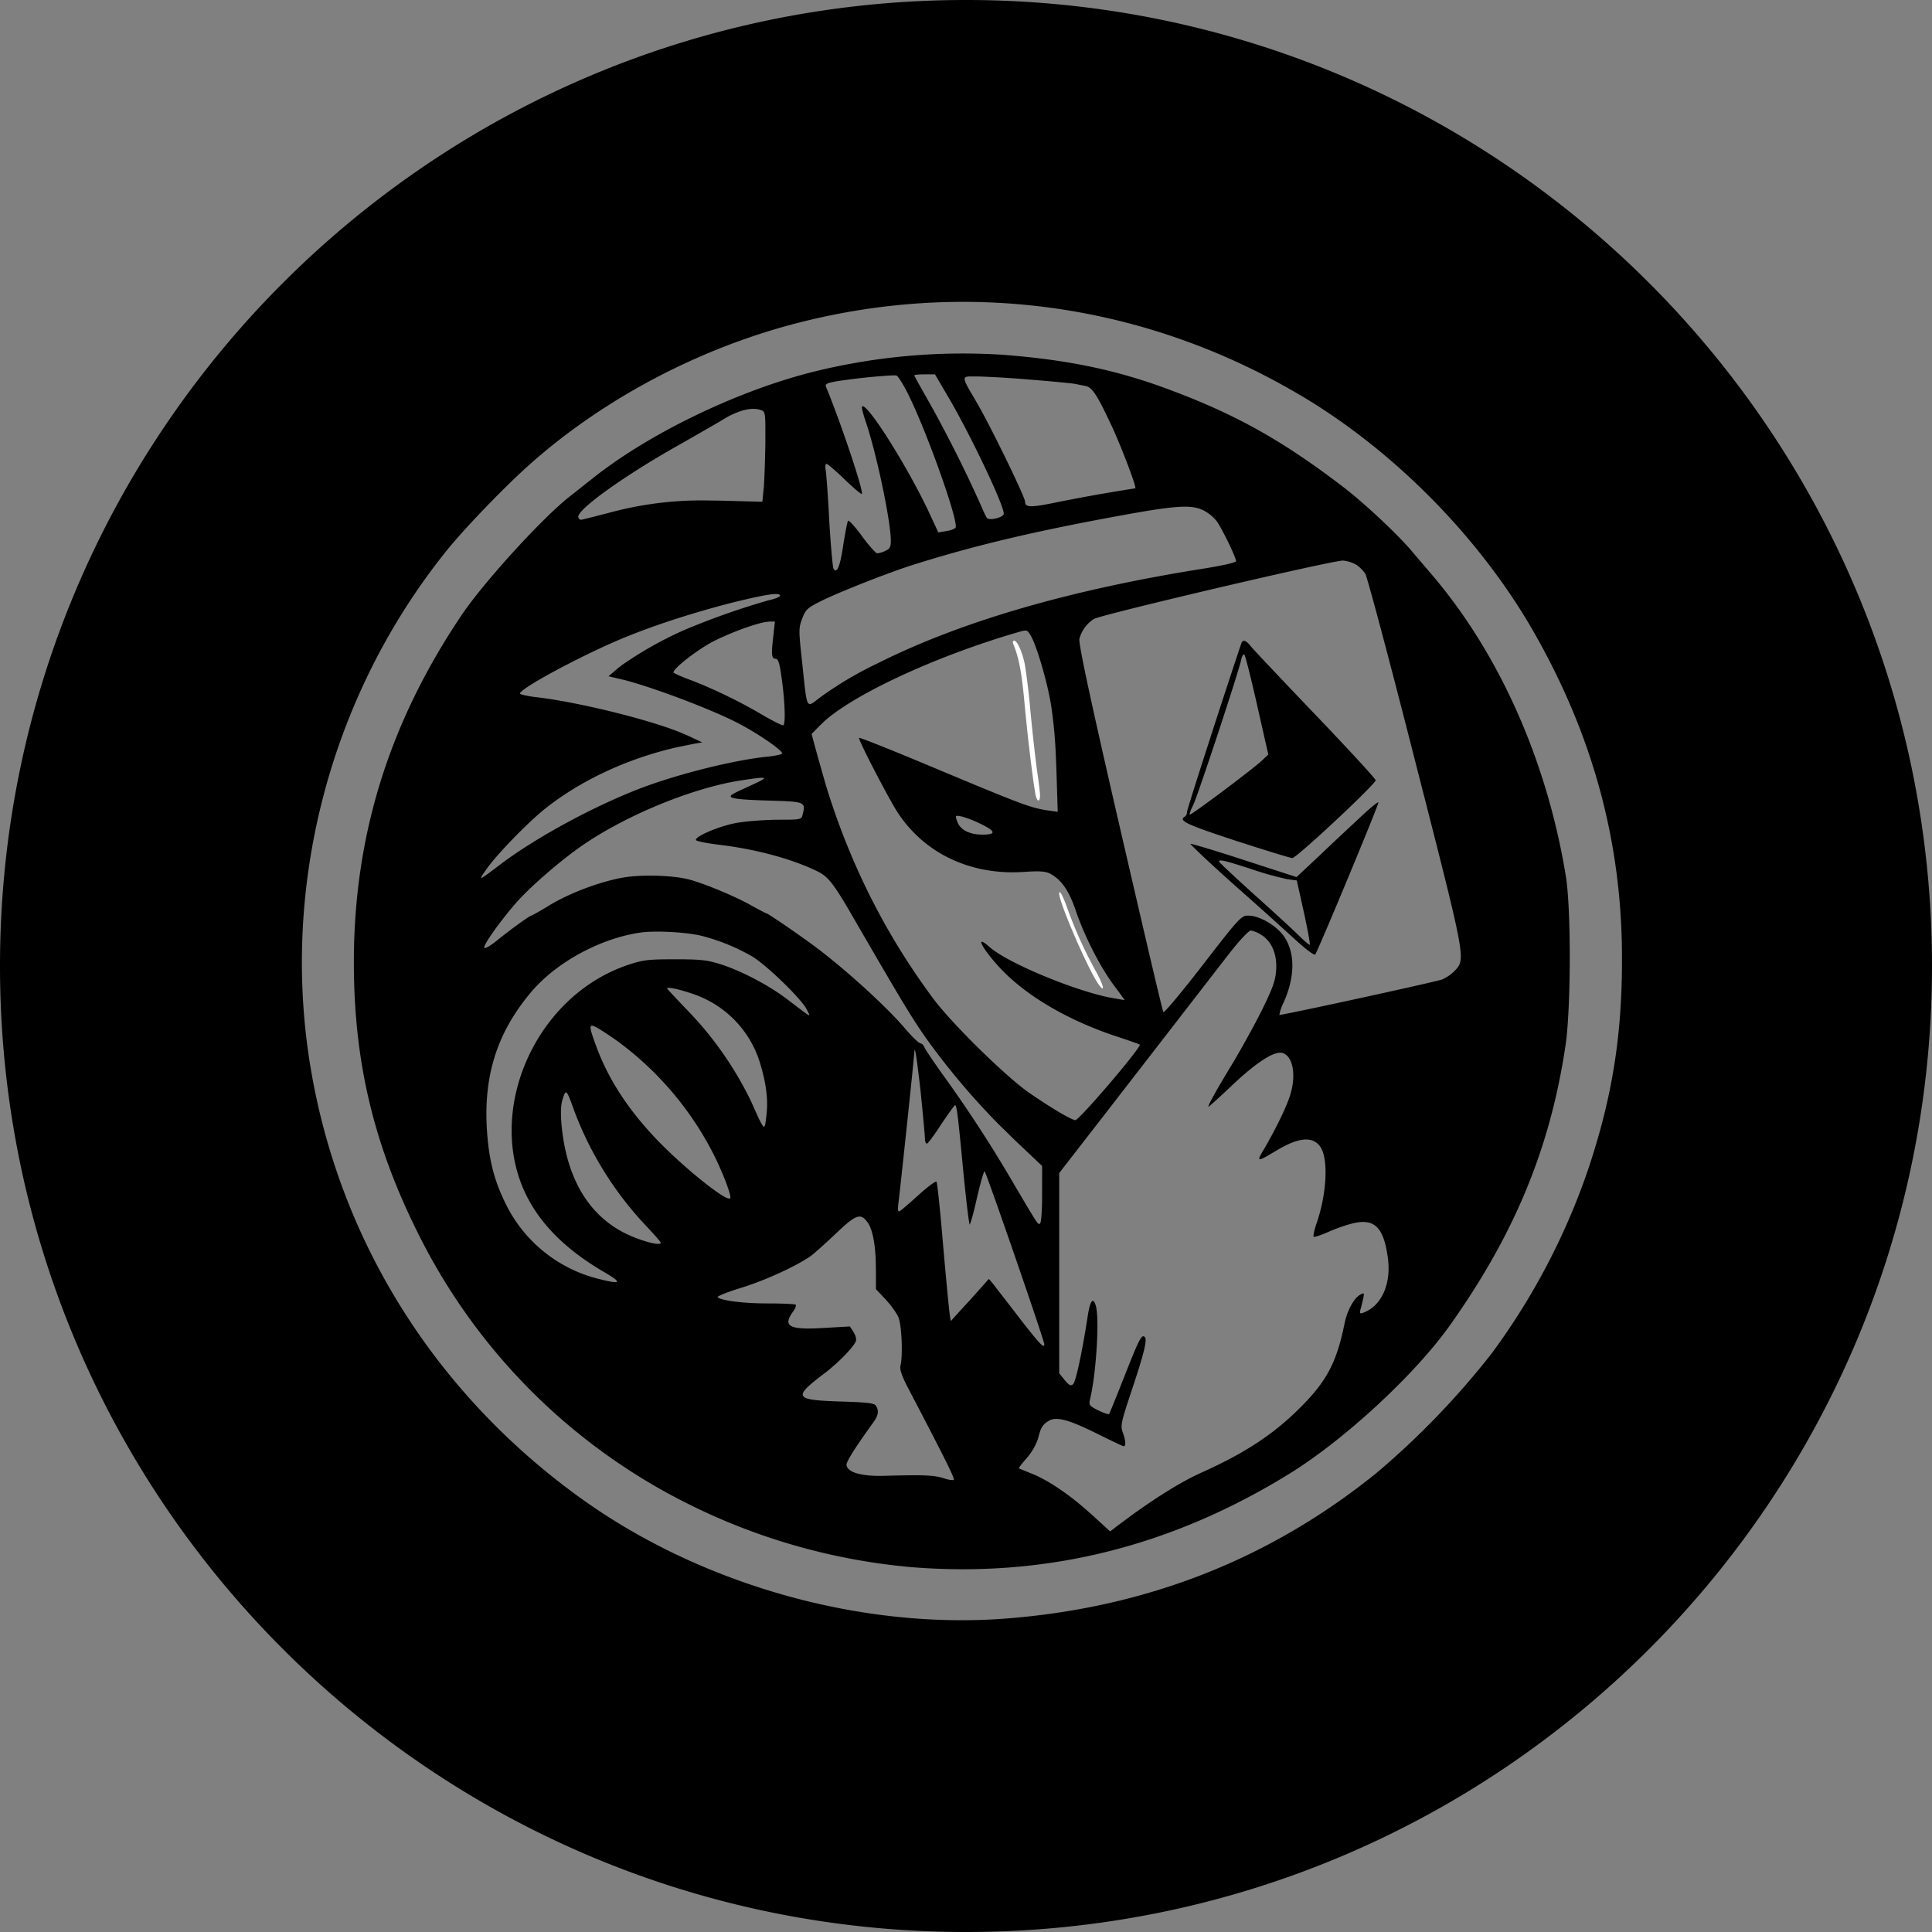 <svg width="32" height="32" viewBox="0 0 32 32" xmlns="http://www.w3.org/2000/svg"><rect x="0" y="0" width="32" height="32" fill="#808080" stroke="none"/><g fill="none" fill-rule="nonzero"><path d="M16 0c8.837 0 16 7.163 16 16s-7.163 16-16 16S0 24.837 0 16 7.163 0 16 0zm5.56 6.56c-2.495-1.487-5.39-1.928-8.192-1.25-1.673.402-3.307 1.246-4.567 2.358-.42.37-1.105 1.08-1.405 1.454-1.944 2.417-2.77 5.612-2.237 8.647.494 2.82 2.06 5.308 4.43 7.024 2.011 1.461 4.715 2.22 7.16 2.008 2.298-.194 4.314-.999 6.054-2.407a13.373 13.373 0 001.909-1.984 11.234 11.234 0 001.599-3.06c.392-1.175.558-2.206.554-3.487 0-1.885-.47-3.642-1.43-5.34-.885-1.574-2.315-3.035-3.875-3.964zm-8.156-.385a10.295 10.295 0 013.187-.3c1.03.077 1.82.236 2.63.525 1.192.431 1.986.869 3.027 1.666.34.258.915.798 1.133 1.06l.304.356c1.133 1.313 1.93 3.092 2.248 5.015.092.54.088 2.206-.003 2.817-.254 1.708-.85 3.144-1.93 4.659-.58.808-1.737 1.877-2.641 2.435-1.959 1.21-4.034 1.726-6.25 1.55a10.294 10.294 0 01-3.83-1.109 9.932 9.932 0 01-4.3-4.313c-.78-1.525-1.118-2.926-1.118-4.599 0-2.082.575-3.946 1.775-5.735.37-.554 1.356-1.634 1.807-1.984.078-.06.244-.194.371-.293.91-.727 2.344-1.426 3.59-1.75zm7.313 9.237c-.032 0-.184.162-.34.36-.277.356-.636.822-1.889 2.44l-.16.207-.784 1.01v3.317l.091.113.041.046c.048.048.07.049.1.018.043-.042.145-.512.237-1.105.042-.279.092-.346.138-.187.063.226.003 1.15-.1 1.56-.017.078-.003.099.142.17.088.042.166.07.177.06.007-.007.12-.286.25-.615.247-.628.29-.713.342-.66.043.043-.014.276-.229.918-.162.487-.176.55-.138.657.05.13.057.233.018.233-.018 0-.201-.089-.416-.195-.487-.243-.692-.3-.82-.229-.109.064-.137.11-.186.304a.96.96 0 01-.18.31c-.081.092-.141.17-.134.177.007.003.105.045.215.088.242.097.544.295.845.55l.15.131.3.275.152-.116.193-.143c.445-.323.856-.575 1.159-.711.74-.332 1.217-.646 1.676-1.112.417-.424.576-.734.703-1.362.042-.212.158-.424.26-.477.064-.035.068-.032.05.06-.014.057-.032.138-.046.184-.017.067-.01.074.043.056.303-.11.47-.473.41-.91-.068-.505-.22-.657-.576-.572-.106.024-.29.088-.413.144-.12.053-.23.089-.24.078-.01-.01.01-.113.05-.226.172-.501.197-1.08.056-1.27-.127-.173-.36-.149-.724.07l-.146.086c-.175.1-.166.067-.062-.104.18-.307.36-.67.427-.871.116-.336.064-.67-.113-.727-.13-.043-.42.14-.833.529-.219.208-.399.37-.399.36 0-.035.127-.265.392-.702.155-.258.381-.667.501-.91.177-.361.22-.481.23-.657.017-.258-.074-.473-.25-.58a.465.465 0 00-.17-.07zm-6.346 4.836c-.117-.163-.191-.135-.526.183-.17.162-.357.328-.413.37-.24.17-.766.41-1.158.53-.23.07-.402.141-.388.155.063.057.43.103.836.103.237 0 .445.01.456.02.014.015-.007.068-.046.12-.16.224-.075.291.399.272l.116-.006.43-.025.06.092.027.053c.014.037.02.075.012.098-.031.092-.292.36-.515.53-.533.402-.508.445.247.47.452.013.576.028.6.07.053.085.043.159-.05.286-.303.42-.447.65-.437.699.021.123.25.187.636.176.638-.018.818-.01.97.039.04.014.08.024.112.029l.04.003.021-.004c.003-.05-.15-.355-.77-1.542-.095-.184-.13-.29-.116-.346.043-.17.021-.67-.032-.801-.02-.05-.08-.14-.145-.221l-.066-.076-.163-.173v-.317l-.003-.159c-.012-.303-.059-.526-.134-.628zm.78-2.856l-.005.012-.002.023c0 .068-.24 2.333-.265 2.513-.01.082-.007.131.014.124.021-.004.162-.127.318-.268.155-.141.29-.24.3-.223.014.018.063.491.11 1.052.044.507.089.976.105 1.108l.003.029.018.12.222-.244.076-.082.199-.222.04-.045.095-.106.063.074.02.025c.06.08.232.298.411.533.339.437.424.53.424.451.003-.056-.968-2.866-.989-2.866-.014 0-.07.198-.127.442-.053.243-.11.44-.12.44-.01 0-.056-.377-.102-.84-.095-1.002-.113-1.136-.141-1.136-.01 0-.113.145-.23.318-.113.176-.219.318-.236.318-.018 0-.032-.036-.032-.082 0-.042-.032-.388-.07-.765-.043-.378-.082-.692-.098-.703zm-3.505-1.885c-.244-.067-.77-.095-1.024-.063-.68.095-1.426.501-1.846 1.013-.53.642-.751 1.316-.716 2.167.025.526.11.893.303 1.288a2.34 2.34 0 001.55 1.27c.378.096.402.068.095-.112-.543-.314-.946-.685-1.196-1.101-.844-1.387-.029-3.438 1.584-3.985.255-.085.332-.095.777-.095h.144l.138.003c.207.007.312.026.477.078.346.11.804.35 1.108.582.427.325.392.307.321.166-.088-.176-.67-.738-.907-.879a3.361 3.361 0 00-.808-.332zm-2.128 2.909c-.135-.374-.142-.385-.195-.223-.035.1-.038.226-.024.417.08.914.459 1.539 1.1 1.839.266.12.544.19.544.134 0-.014-.102-.13-.225-.261a5.686 5.686 0 01-1.2-1.906zm2.943-5.418c.29-.134.268-.141-.176-.074-.773.116-1.843.547-2.573 1.034-.36.236-.907.706-1.154.985-.258.293-.555.706-.537.755.007.021.095-.028.205-.116.24-.195.55-.417.575-.417.01 0 .148-.078.304-.173.349-.212.889-.41 1.274-.466.31-.042.797-.024 1.041.043.25.067.734.268 1.002.416.145.081.269.145.276.145.02 0 .406.261.698.473.509.363 1.257 1.037 1.589 1.426.116.137.233.25.257.25.025.004.057.032.067.064.015.035.145.23.29.434a21.66 21.66 0 011.133 1.73c.48.815.459.78.494.758.018-.012.031-.172.034-.38l.001-.573-.437-.413-.284-.278c-.372-.377-.72-.78-1.047-1.215-.321-.427-.455-.646-1.348-2.188-.332-.575-.42-.688-.586-.776-.424-.212-1.034-.378-1.663-.452-.204-.025-.37-.06-.37-.078 0-.067.399-.233.674-.282.155-.028.459-.05.674-.053.392 0 .399 0 .42-.085.053-.212.05-.215-.596-.233-.508-.016-.654-.038-.575-.096l.028-.017c.024-.017.165-.081.31-.148zm-2.548 4.038c-.166-.096-.17-.067-.039.29.212.578.565 1.104 1.07 1.616.397.4.927.83 1.098.901l.033.01.02-.004.003-.018c-.003-.074-.102-.343-.237-.628a5.307 5.307 0 00-1.606-1.938 5.8 5.8 0 00-.342-.23zm1.736-.505c-.222-.102-.6-.201-.6-.159 0 .007.16.177.353.378a5.792 5.792 0 011.042 1.5c.222.498.218.49.247.254.035-.265.007-.522-.092-.861a1.74 1.74 0 00-.95-1.112zm5.415-6.018c-.057-.085-.053-.085-.226-.035-1.316.385-2.644.996-3.17 1.455l-.088.084-.138.14.11.403.126.442c.4 1.31 1 2.496 1.794 3.557.31.41 1.182 1.267 1.567 1.536.35.243.71.458.773.458.063 0 1.105-1.217 1.066-1.253a9.603 9.603 0 00-.396-.137c-.709-.237-1.33-.58-1.76-.974-.354-.322-.657-.791-.325-.498.289.254 1.358.702 1.976.83.138.024.25.045.254.042 0 0-.074-.106-.17-.233-.225-.297-.49-.812-.635-1.236-.116-.345-.24-.522-.43-.624-.081-.04-.177-.046-.441-.028-.922.06-1.72-.346-2.15-1.095-.236-.413-.59-1.108-.572-1.126.011-.01.6.226 1.313.526 1.182.495 1.467.608 1.688.654l.077.015.039.006.173.024-.021-.685-.009-.22a7.824 7.824 0 00-.083-.884c-.074-.42-.247-.996-.342-1.144zm5.184-1.228c-.137-.014-3.977.886-4.13.967a.569.569 0 00-.24.328c-.017.074.177.985.672 3.13.384 1.663.705 3.04.72 3.054.014.014.31-.339.656-.787.6-.777.635-.812.748-.812.194 0 .494.18.61.37.17.272.16.654-.02 1.063a.738.738 0 00-.074.212c.014.014 2.53-.533 2.693-.586a.68.68 0 00.208-.141c.19-.201.198-.156-.65-3.47-.423-1.662-.797-3.067-.829-3.113a.564.564 0 00-.145-.144.552.552 0 00-.219-.071zm.583 4.006c.01.028-1.01 2.481-1.048 2.52-.015.014-.145-.081-.29-.212a83.72 83.72 0 00-1.034-.928c-.424-.378-.755-.692-.741-.695.017-.004.42.116.893.271l.864.28.403-.378c.219-.209.522-.491.67-.629.149-.14.276-.243.283-.23zm-2.114 1.101c-.456-.148-.54-.166-.52-.113.008.014.266.258.576.537.31.278.642.582.738.677.092.092.176.163.183.156.01-.007-.035-.251-.098-.54l-.117-.526-.159-.021a5.569 5.569 0 01-.603-.17zM12.92 9.867c0-.06-.236-.024-.83.124-.582.152-1.154.332-1.658.533-.71.279-1.906.921-1.814.97.028.015.144.04.26.053.685.079 1.832.361 2.38.58l.123.052.25.117-.14.024-.307.063c-.81.19-1.564.543-2.154 1.01-.307.247-.811.77-.977 1.01-.138.197-.138.197.254-.1.6-.45 1.581-.977 2.354-1.266.632-.233 1.518-.452 2.058-.505.13-.014.236-.039.236-.053 0-.056-.41-.335-.73-.501-.442-.229-1.367-.578-1.871-.712l-.152-.036-.123-.029.14-.12.088-.069a6.196 6.196 0 011.025-.576 12.37 12.37 0 011.404-.495c.1-.02.184-.056.184-.074zm7.641.787c.025-.067.078-.049.152.046.039.05.522.561 1.073 1.137.547.572.999 1.062.999 1.087 0 .063-1.31 1.288-1.38 1.288-.032 0-.452-.13-.935-.286-.826-.272-.957-.332-.844-.402.021-.01.035-.046.035-.078 0-.042.636-2.012.9-2.792zm-4.63 2.87c-.113-.021-.113-.021-.078.078.046.14.201.222.42.222.233 0 .222-.057-.035-.18a1.834 1.834 0 00-.307-.12zm4.68-2.679c-.014-.018-.036.014-.05.07-.035.188-.73 2.288-.8 2.425-.04.078-.064.145-.054.152.014.018 1.063-.766 1.2-.9l.1-.095-.184-.812c-.1-.445-.195-.822-.212-.84zm-7.776-.55h-.088l-.065.007c-.18.032-.538.16-.831.303-.262.127-.696.459-.696.533 0 .01.124.067.276.123.36.135.836.364 1.207.586.166.096.314.17.335.166.042-.017.028-.416-.032-.819-.028-.208-.053-.282-.092-.282-.061 0-.074-.051-.053-.263l.011-.1.028-.255zm7.109-1.836c-.22-.113-.477-.092-1.712.141-1.257.237-2.199.466-3.141.766-.389.124-1.222.452-1.507.597-.209.105-.24.134-.297.282-.06.159-.06.19 0 .734.085.801.06.752.297.572a6.04 6.04 0 01.96-.568c1.387-.696 3.208-1.222 5.428-1.571.303-.05.501-.095.501-.12 0-.056-.233-.54-.321-.66a.682.682 0 00-.208-.173zm-5.136-2.242l-.064.002a10.32 10.32 0 00-.846.09c-.202.032-.237.05-.216.1.24.578.622 1.718.593 1.771-.007.014-.134-.095-.282-.236-.148-.145-.286-.261-.304-.261-.017 0-.024.042-.014.095.01.056.04.437.06.847.025.413.057.77.07.794.057.092.11-.035.163-.399.032-.201.067-.377.078-.395.014-.014.12.102.233.258.113.155.23.282.25.282a.415.415 0 00.138-.042c.07-.032.088-.064.088-.163 0-.328-.243-1.482-.423-1.997-.039-.117-.064-.22-.053-.23.077-.073.723.949 1.083 1.7l.18.386.124-.021.05-.01a.301.301 0 00.109-.043c.074-.074-.533-1.765-.833-2.312-.064-.116-.127-.215-.148-.215l-.036-.001zm-2.192.58c-.158-.064-.398-.004-.68.176-.089.053-.385.222-.657.378-.91.508-1.723 1.087-1.701 1.214.007.028.031.05.056.042.025-.003.23-.056.452-.113a5.81 5.81 0 011.617-.205l.268.004.656.018.025-.25.005-.086c.009-.166.017-.436.02-.66V7.09c0-.244-.013-.276-.06-.293zm2.87-.597l-.226.001c-.067.002-.116.008-.116.017 0 .01.113.212.25.452a21.7 21.7 0 01.861 1.718c.036.089.078.173.092.191.042.05.279-.01.279-.07 0-.14-.5-1.197-.859-1.829l-.07-.12-.211-.36zm.6.035c-.174 0-.14.034.102.449.233.402.79 1.55.79 1.623 0 .103.093.103.552.007a30.718 30.718 0 011.274-.226c.024-.017-.216-.649-.378-1.005-.247-.53-.332-.664-.441-.689l-.177-.035c-.05-.01-.377-.042-.73-.07a17.193 17.193 0 00-.886-.054h-.057z" fill="#000"/><g fill="#FFF"><path d="M16.785 10.672c.088.215.134.445.18.928.046.516.13 1.229.18 1.525.021.152.081.184.081.046 0-.05-.025-.244-.053-.434a31.87 31.87 0 01-.106-.96 11.384 11.384 0 00-.092-.77c-.045-.215-.127-.395-.176-.395-.025 0-.028.025-.014.06zM17.544 14.802c0 .155.494 1.291.656 1.507.11.151.081.014-.046-.216a7.12 7.12 0 01-.47-1.034c-.08-.226-.14-.335-.14-.257z"/></g></g></svg>